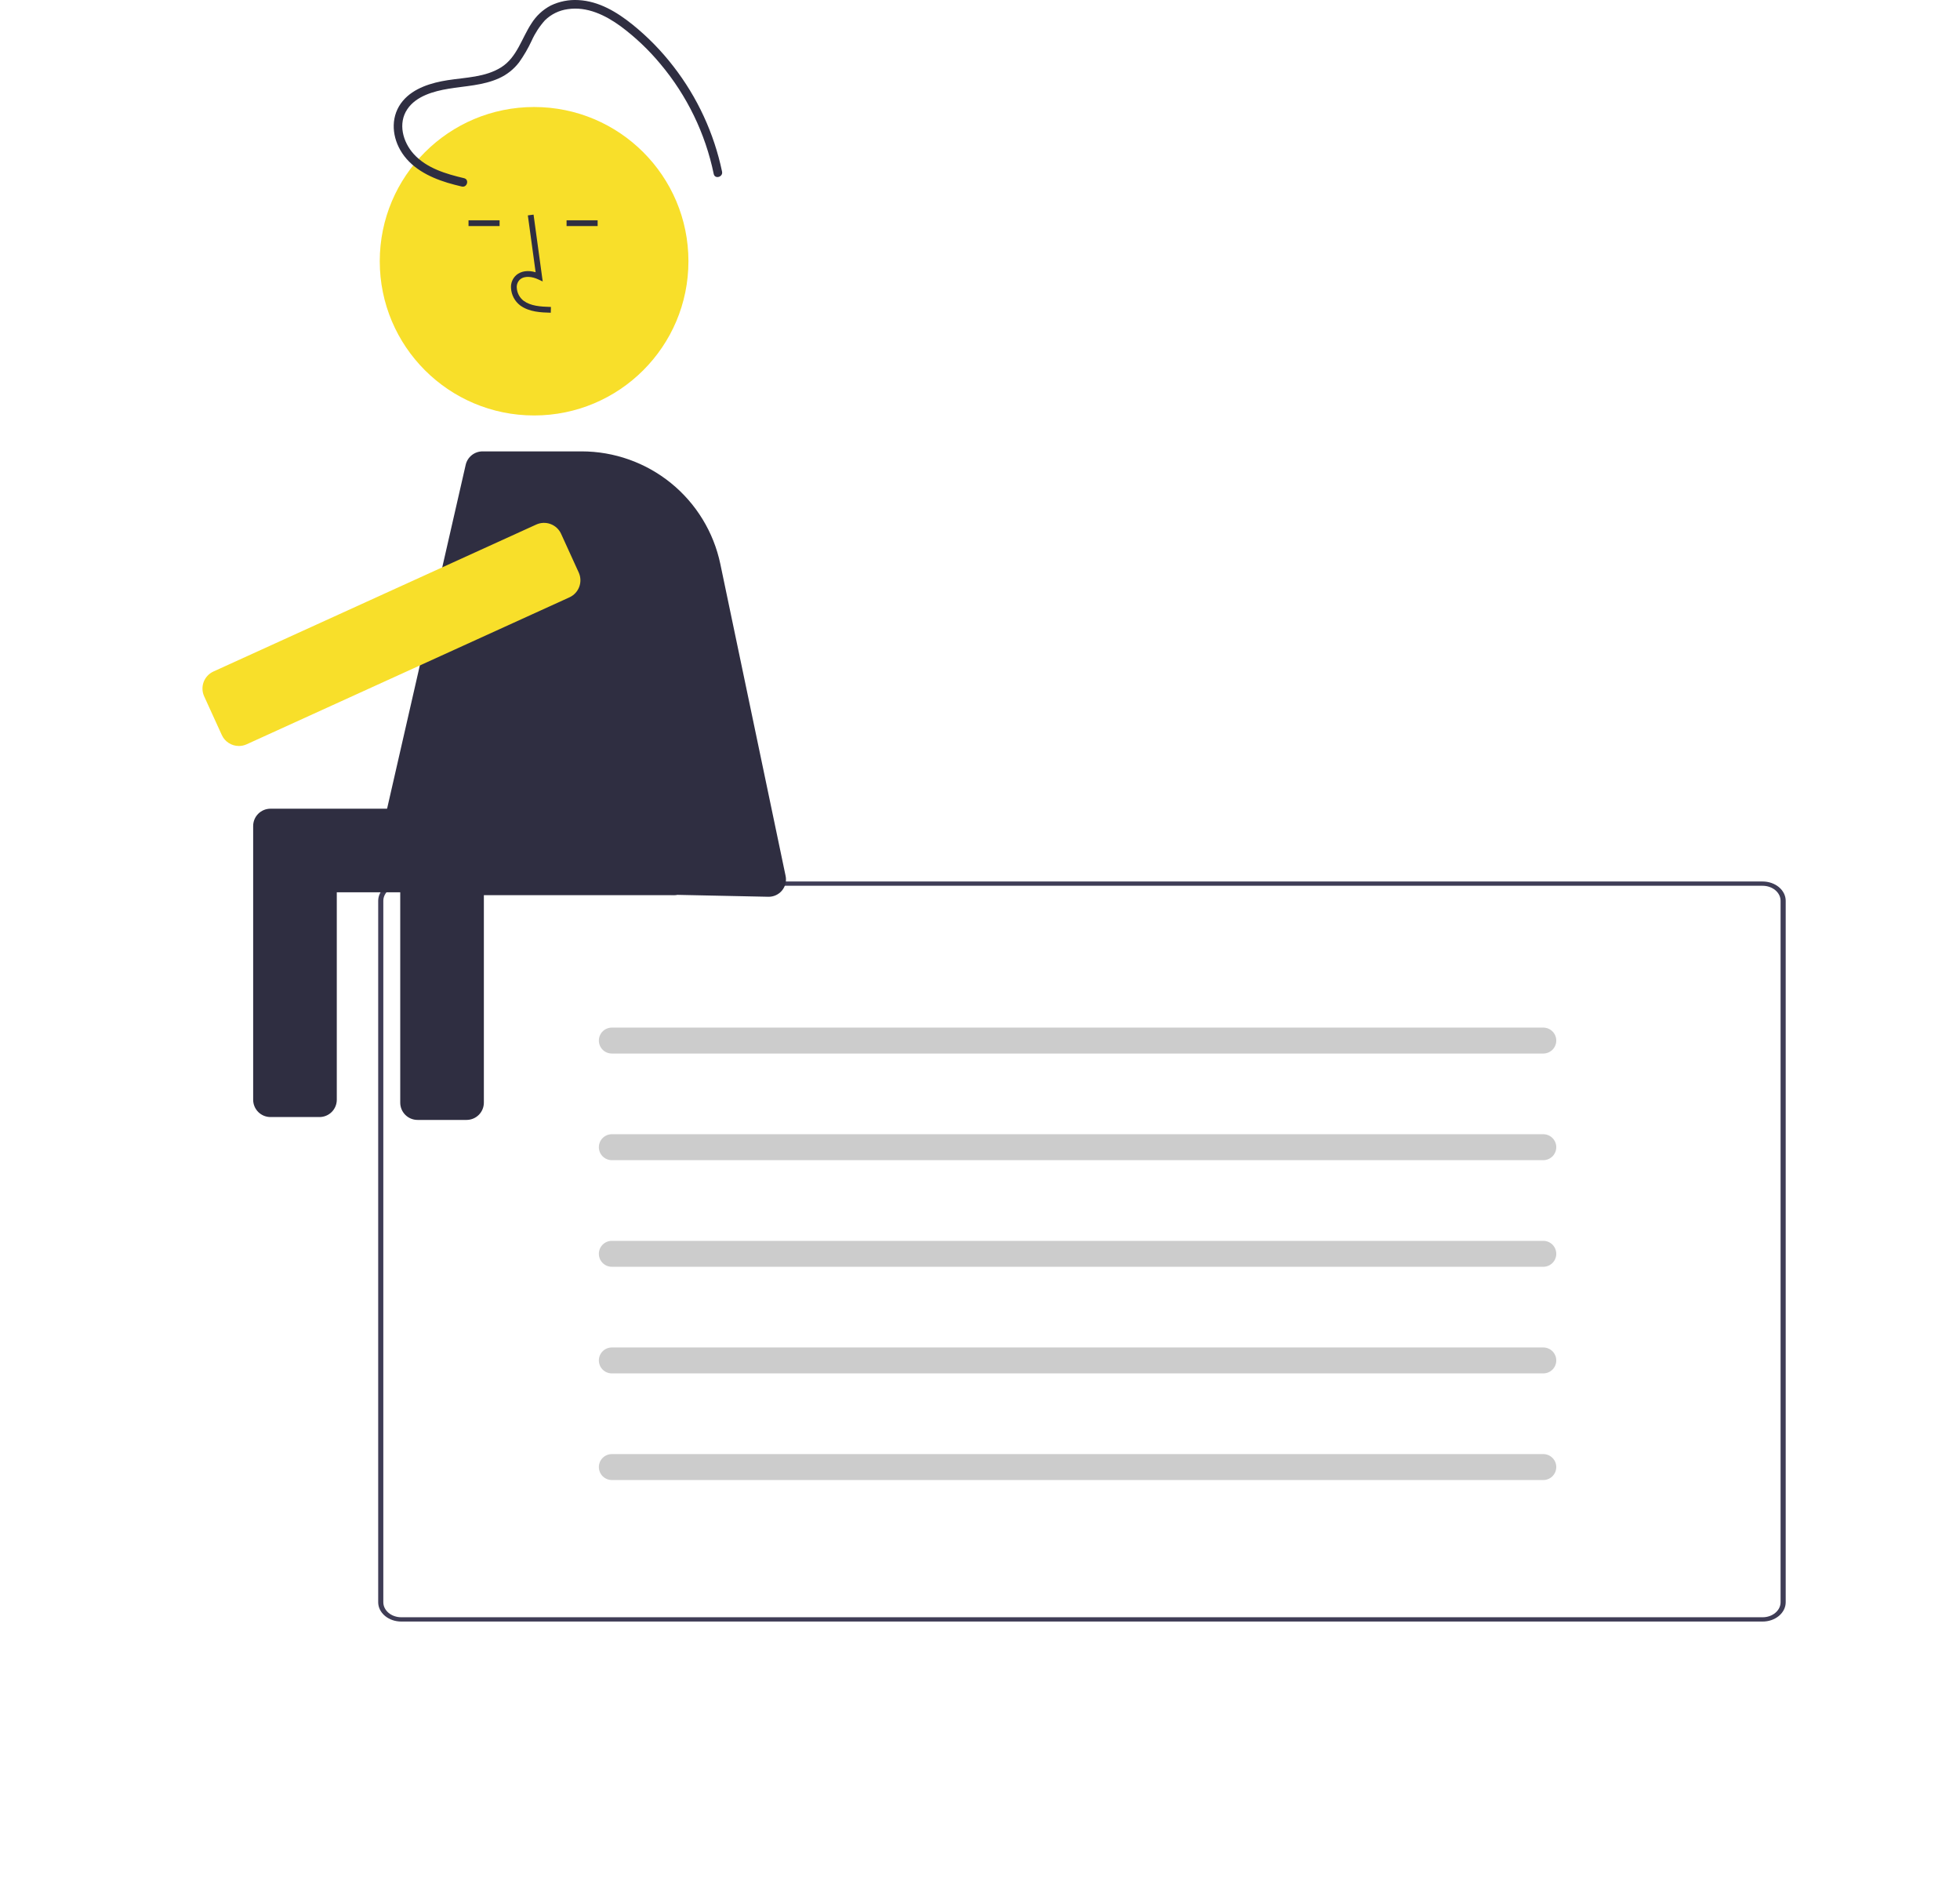 <svg width="500" height="479" viewBox="0 0 500 479" fill="none" xmlns="http://www.w3.org/2000/svg">
<g clip-path="url(#clip0)">
<path d="M449.651 413.59H102.363C100.802 413.589 99.306 413.07 98.203 412.147C97.099 411.223 96.478 409.972 96.477 408.666V229.756C96.478 228.451 97.099 227.199 98.203 226.276C99.306 225.353 100.802 224.834 102.363 224.832H449.651C451.211 224.834 452.707 225.353 453.811 226.276C454.914 227.199 455.535 228.451 455.537 229.756V408.666C455.535 409.972 454.914 411.223 453.811 412.147C452.707 413.07 451.211 413.589 449.651 413.59ZM102.363 225.926C101.149 225.927 99.985 226.331 99.127 227.049C98.269 227.767 97.786 228.741 97.785 229.756V408.666C97.786 409.682 98.269 410.655 99.127 411.373C99.985 412.091 101.149 412.495 102.363 412.496H449.651C450.865 412.495 452.028 412.091 452.886 411.373C453.745 410.655 454.227 409.682 454.229 408.666V229.756C454.227 228.741 453.745 227.767 452.886 227.049C452.028 226.331 450.865 225.927 449.651 225.926H102.363Z" fill="#3F3D56"/>
<path d="M393.698 268.714H156.081C155.203 268.714 154.361 268.366 153.74 267.745C153.119 267.125 152.77 266.284 152.77 265.407C152.77 264.529 153.119 263.688 153.74 263.068C154.361 262.448 155.203 262.099 156.081 262.099H393.698C394.576 262.099 395.418 262.448 396.038 263.068C396.659 263.688 397.008 264.529 397.008 265.407C397.008 266.284 396.659 267.125 396.038 267.745C395.418 268.366 394.576 268.714 393.698 268.714Z" fill="#CCCCCC"/>
<path d="M393.698 295.909H156.081C155.203 295.909 154.361 295.56 153.74 294.94C153.119 294.32 152.77 293.479 152.77 292.601C152.77 291.724 153.119 290.883 153.74 290.263C154.361 289.642 155.203 289.294 156.081 289.294H393.698C394.576 289.294 395.418 289.642 396.038 290.263C396.659 290.883 397.008 291.724 397.008 292.601C397.008 293.479 396.659 294.32 396.038 294.94C395.418 295.56 394.576 295.909 393.698 295.909Z" fill="#CCCCCC"/>
<path d="M393.698 323.104H156.081C155.203 323.104 154.361 322.755 153.74 322.135C153.119 321.515 152.77 320.673 152.77 319.796C152.77 318.919 153.119 318.078 153.74 317.457C154.361 316.837 155.203 316.489 156.081 316.489H393.698C394.576 316.489 395.418 316.837 396.038 317.457C396.659 318.078 397.008 318.919 397.008 319.796C397.008 320.673 396.659 321.515 396.038 322.135C395.418 322.755 394.576 323.104 393.698 323.104Z" fill="#CCCCCC"/>
<path d="M393.698 350.299H156.081C155.203 350.299 154.361 349.95 153.74 349.33C153.119 348.71 152.77 347.868 152.77 346.991C152.77 346.114 153.119 345.273 153.74 344.652C154.361 344.032 155.203 343.684 156.081 343.684H393.698C394.576 343.684 395.418 344.032 396.038 344.652C396.659 345.273 397.008 346.114 397.008 346.991C397.008 347.868 396.659 348.71 396.038 349.33C395.418 349.95 394.576 350.299 393.698 350.299Z" fill="#CCCCCC"/>
<path d="M393.698 377.493H156.081C155.203 377.493 154.361 377.145 153.74 376.525C153.119 375.904 152.77 375.063 152.77 374.186C152.77 373.309 153.119 372.467 153.74 371.847C154.361 371.227 155.203 370.878 156.081 370.878H393.698C394.576 370.878 395.418 371.227 396.038 371.847C396.659 372.467 397.008 373.309 397.008 374.186C397.008 375.063 396.659 375.904 396.038 376.525C395.418 377.145 394.576 377.493 393.698 377.493Z" fill="#CCCCCC"/>
<path d="M105.043 228.317H171.988C173.613 228.317 174.93 227.001 174.93 225.377V209.942C174.93 208.319 173.613 207.002 171.988 207.002H105.043C103.418 207.002 102.1 208.319 102.1 209.942V225.377C102.1 227.001 103.418 228.317 105.043 228.317Z" fill="#2F2E41"/>
<path d="M170.517 206.268H68.996C68.416 206.268 67.842 206.382 67.307 206.603C66.771 206.825 66.285 207.15 65.875 207.559C65.465 207.969 65.14 208.455 64.918 208.99C64.696 209.525 64.582 210.098 64.582 210.678V280.502C64.582 281.672 65.047 282.794 65.875 283.621C66.703 284.448 67.825 284.912 68.996 284.912H81.502C82.673 284.912 83.796 284.448 84.623 283.621C85.451 282.794 85.916 281.672 85.916 280.502V227.582H102.101V281.237C102.101 282.407 102.566 283.529 103.393 284.356C104.221 285.183 105.344 285.647 106.515 285.647H119.021C120.191 285.647 121.314 285.183 122.142 284.356C122.97 283.529 123.435 282.407 123.435 281.237V227.582H170.517C171.687 227.582 172.81 227.118 173.638 226.291C174.465 225.464 174.931 224.342 174.931 223.173V210.678C174.931 210.098 174.816 209.525 174.595 208.99C174.373 208.455 174.048 207.969 173.638 207.559C173.228 207.15 172.741 206.825 172.206 206.603C171.67 206.382 171.096 206.268 170.517 206.268Z" fill="#2F2E41"/>
<path d="M195.999 228.729L99.517 226.7C98.861 226.686 98.218 226.527 97.632 226.233C97.046 225.94 96.533 225.52 96.13 225.004C95.726 224.487 95.443 223.888 95.301 223.249C95.159 222.61 95.16 221.947 95.306 221.309L118.798 118.556C119.02 117.582 119.567 116.713 120.349 116.09C121.131 115.467 122.101 115.128 123.101 115.128H148.363C156.669 115.128 164.72 117.984 171.166 123.216C177.612 128.449 182.058 135.738 183.759 143.86L200.412 223.417C200.548 224.067 200.536 224.739 200.376 225.383C200.216 226.027 199.912 226.626 199.488 227.137C199.064 227.647 198.53 228.056 197.926 228.331C197.322 228.607 196.663 228.743 195.999 228.729Z" fill="#2F2E41"/>
<path d="M136.249 105.967C157.994 105.967 175.621 88.355 175.621 66.63C175.621 44.905 157.994 27.294 136.249 27.294C114.505 27.294 96.878 44.905 96.878 66.63C96.878 88.355 114.505 105.967 136.249 105.967Z" fill="#F8DF2A"/>
<path d="M118.388 45.45C113.792 44.367 108.831 42.91 105.553 39.295C102.763 36.218 101.454 31.469 103.927 27.821C106.185 24.49 110.638 23.267 114.386 22.643C118.743 21.917 123.22 21.811 127.309 19.958C129.316 19.051 131.067 17.662 132.408 15.916C133.652 14.17 134.733 12.313 135.634 10.368C136.489 8.473 137.631 6.72 139.02 5.172C140.6 3.627 142.637 2.633 144.828 2.339C149.76 1.59 154.443 3.868 158.323 6.696C162.082 9.488 165.491 12.721 168.479 16.324C175.264 24.403 179.934 34.038 182.071 44.366C182.358 45.755 184.486 45.167 184.199 43.78C182.156 34.006 177.912 24.826 171.79 16.935C168.757 13.001 165.274 9.434 161.412 6.309C157.413 3.091 152.795 0.286 147.535 0.02C145.103 -0.122 142.675 0.36 140.481 1.419C138.465 2.481 136.769 4.059 135.566 5.993C133.088 9.748 131.892 14.601 127.894 17.141C123.844 19.714 118.773 19.74 114.179 20.456C110.092 21.092 105.543 22.437 102.777 25.716C99.717 29.343 99.832 34.285 102.117 38.285C104.657 42.729 109.375 45.154 114.113 46.6C115.33 46.971 116.563 47.285 117.801 47.576C119.182 47.902 119.772 45.776 118.388 45.45V45.45Z" fill="#2F2E41"/>
<path d="M140.503 79.764C138.071 79.696 135.043 79.611 132.713 77.91C132.018 77.382 131.448 76.71 131.041 75.939C130.635 75.167 130.402 74.317 130.359 73.446C130.317 72.828 130.418 72.208 130.656 71.635C130.893 71.062 131.26 70.552 131.727 70.144C132.945 69.116 134.723 68.874 136.64 69.438L134.655 54.939L136.112 54.74L138.447 71.785L137.229 71.227C135.817 70.579 133.881 70.251 132.677 71.267C132.381 71.533 132.151 71.863 132.004 72.232C131.857 72.601 131.797 72.999 131.829 73.395C131.865 74.043 132.039 74.675 132.342 75.249C132.644 75.824 133.066 76.326 133.58 76.723C135.394 78.046 137.807 78.218 140.544 78.294L140.503 79.764Z" fill="#2F2E41"/>
<path d="M127.446 56.19H119.521V57.659H127.446V56.19Z" fill="#2F2E41"/>
<path d="M152.458 56.19H144.534V57.659H152.458V56.19Z" fill="#2F2E41"/>
<path d="M60.941 190.27C60.022 190.271 59.123 190.007 58.35 189.511C57.577 189.016 56.963 188.308 56.582 187.473L52.08 177.601C51.82 177.03 51.675 176.414 51.653 175.787C51.631 175.16 51.733 174.535 51.953 173.947C52.173 173.359 52.507 172.821 52.935 172.362C53.364 171.903 53.878 171.533 54.45 171.273L136.802 133.789C137.957 133.266 139.272 133.221 140.459 133.665C141.647 134.108 142.609 135.004 143.136 136.156L147.638 146.029C148.162 147.182 148.207 148.496 147.763 149.682C147.319 150.869 146.422 151.831 145.269 152.357L62.916 189.841C62.296 190.123 61.622 190.27 60.941 190.27Z" fill="#F8DF2A"/>
</g>
<defs>
<clipPath id="clip0">
<rect width="500" height="478.188" fill="white"/>
</clipPath>
</defs>
</svg>
